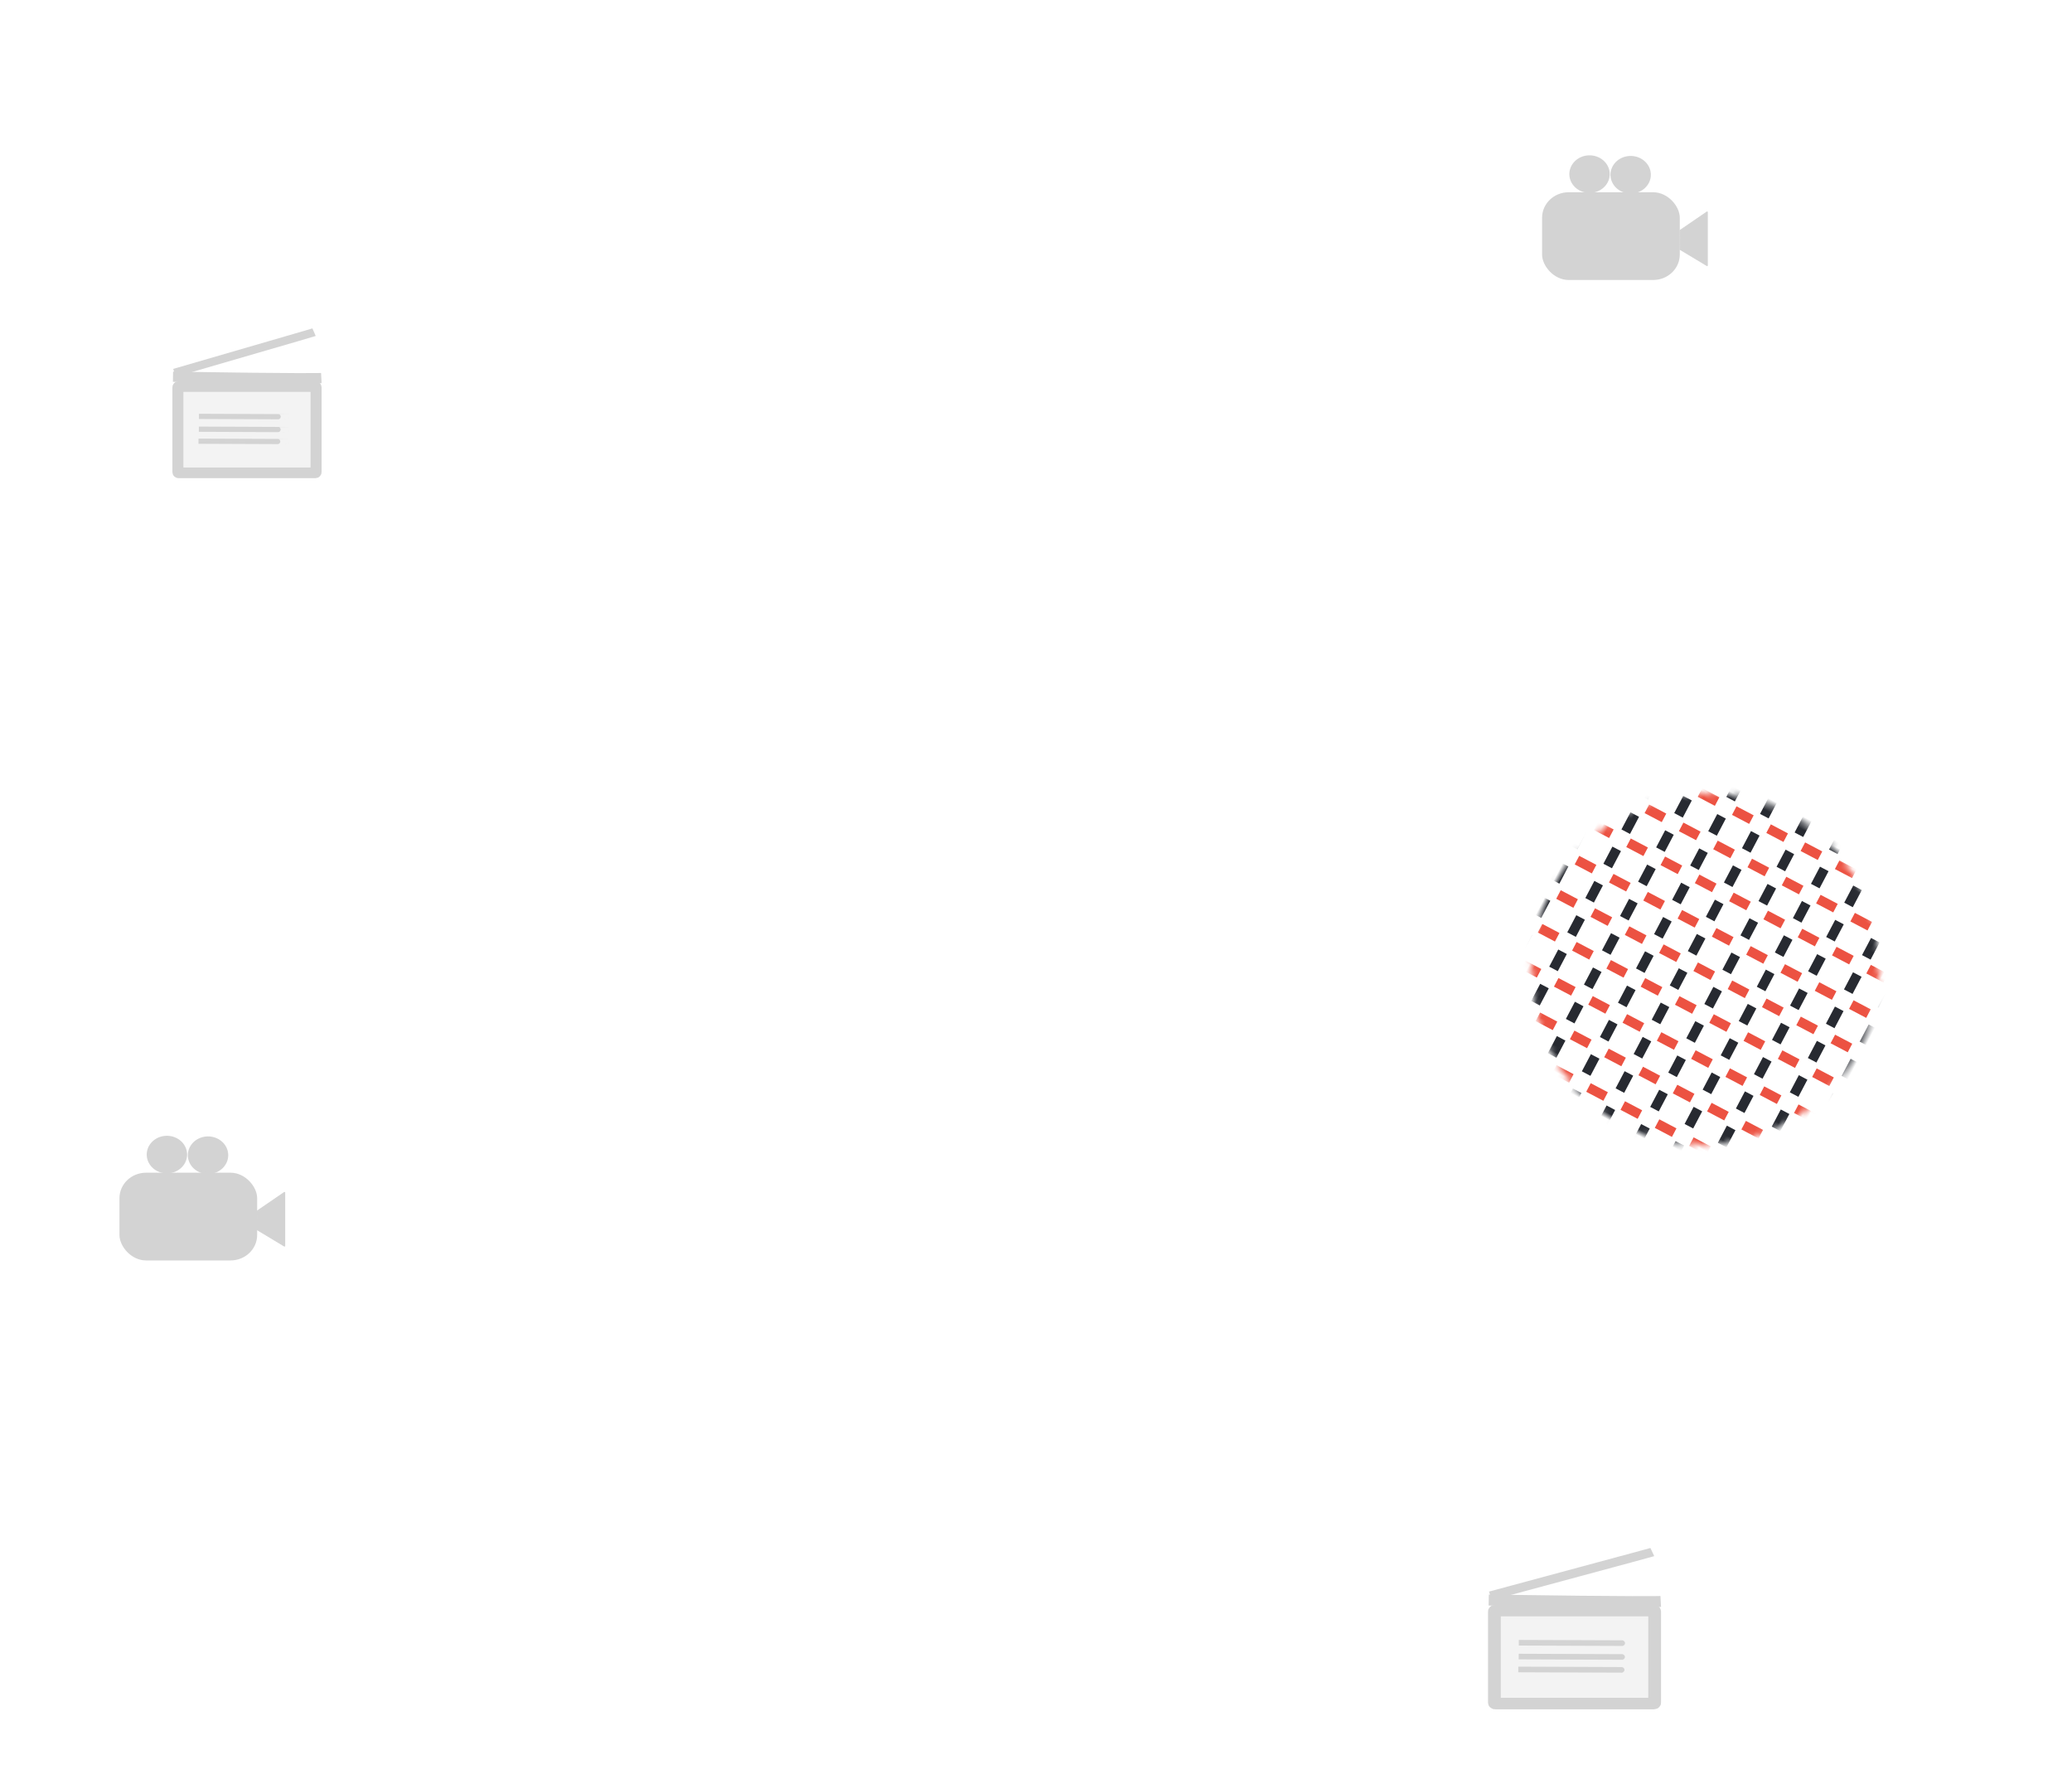 <?xml version="1.0" encoding="UTF-8" standalone="no"?>
<!-- Created with Inkscape (http://www.inkscape.org/) -->

<svg
   width="352mm"
   height="303mm"
   viewBox="0 0 352 303"
   version="1.1"
   id="svg8471"
   inkscape:version="1.2.2 (b0a8486541, 2022-12-01)"
   sodipodi:docname="main-page-bg.svg"
   xmlns:inkscape="http://www.inkscape.org/namespaces/inkscape"
   xmlns:sodipodi="http://sodipodi.sourceforge.net/DTD/sodipodi-0.dtd"
   xmlns:xlink="http://www.w3.org/1999/xlink"
   xmlns="http://www.w3.org/2000/svg"
   xmlns:svg="http://www.w3.org/2000/svg">
  <sodipodi:namedview
     id="namedview8473"
     pagecolor="#f7f7f7"
     bordercolor="#000000"
     borderopacity="0.25"
     inkscape:showpageshadow="true"
     inkscape:pageopacity="0"
     inkscape:pagecheckerboard="false"
     inkscape:deskcolor="#d1d1d1"
     inkscape:document-units="mm"
     showgrid="true"
     showborder="false"
     borderlayer="true"
     inkscape:zoom="0.64632685"
     inkscape:cx="508.25677"
     inkscape:cy="744.20551"
     inkscape:window-width="1920"
     inkscape:window-height="1007"
     inkscape:window-x="0"
     inkscape:window-y="0"
     inkscape:window-maximized="1"
     inkscape:current-layer="layer1" />
  <defs
     id="defs8468">
    <pattern
       inkscape:collect="always"
       xlink:href="#Checkerboardwhite"
       id="pattern2939"
       patternTransform="matrix(5.969,7.5944578e-8,-1.7388119e-8,6.035,142.998,-179.746)" />
    <pattern
       inkscape:collect="always"
       patternUnits="userSpaceOnUse"
       width="2"
       height="2"
       patternTransform="translate(0,0) scale(10,10)"
       id="Checkerboardwhite"
       inkscape:stockid="Checkerboard white">
      <rect
         style="fill:white;stroke:none"
         x="0"
         y="0"
         width="1"
         height="1"
         id="rect2036" />
      <rect
         style="fill:white;stroke:none"
         x="1"
         y="1"
         width="1"
         height="1"
         id="rect2038" />
    </pattern>
    <mask
       maskUnits="userSpaceOnUse"
       id="mask24985">
      <path
         style="display:inline;fill:#fffcfb;stroke:#000000;stroke-width:0.429;paint-order:fill markers stroke"
         d="M 78.096,122.327 A 23.259,23.663 0 0 1 58.211,148.974 23.259,23.663 0 0 1 32.01,128.756 23.259,23.663 0 0 1 51.871,102.091 23.259,23.663 0 0 1 78.091,122.284"
         id="path24987" />
    </mask>
    <mask
       maskUnits="userSpaceOnUse"
       id="mask43804">
      <path
         style="fill:#f3f3f3;fill-opacity:1;stroke:#d3d3d3;stroke-width:1.197;stroke-linejoin:bevel;stroke-dasharray:none;stroke-dashoffset:0;stroke-opacity:1;paint-order:fill markers stroke"
         id="path43806"
         sodipodi:type="arc"
         sodipodi:cx="235.92337"
         sodipodi:cy="43.210247"
         sodipodi:rx="11.692711"
         sodipodi:ry="14.573178"
         sodipodi:start="6.1473797"
         sodipodi:end="6.1455529"
         sodipodi:open="true"
         sodipodi:arc-type="arc"
         d="m 247.508,41.237 a 11.693,14.573 0 0 1 -9.997,16.411 11.693,14.573 0 0 1 -13.172,-12.452 11.693,14.573 0 0 1 9.985,-16.423 11.693,14.573 0 0 1 13.181,12.437" />
    </mask>
    <mask
       maskUnits="userSpaceOnUse"
       id="mask43804-8">
      <path
         style="fill:#f3f3f3;fill-opacity:1;stroke:#d3d3d3;stroke-width:1.197;stroke-linejoin:bevel;stroke-dasharray:none;stroke-dashoffset:0;stroke-opacity:1;paint-order:fill markers stroke"
         id="path43806-8"
         sodipodi:type="arc"
         sodipodi:cx="235.92337"
         sodipodi:cy="43.210247"
         sodipodi:rx="11.692711"
         sodipodi:ry="14.573178"
         sodipodi:start="6.1473797"
         sodipodi:end="6.1455529"
         sodipodi:open="true"
         sodipodi:arc-type="arc"
         d="m 247.508,41.237 a 11.693,14.573 0 0 1 -9.997,16.411 11.693,14.573 0 0 1 -13.172,-12.452 11.693,14.573 0 0 1 9.985,-16.423 11.693,14.573 0 0 1 13.181,12.437" />
    </mask>
    <mask
       maskUnits="userSpaceOnUse"
       id="mask3819">
      <path
         style="fill:#ffffff;stroke:#ec5242;stroke-width:0;stroke-dasharray:none;stroke-dashoffset:0;stroke-opacity:1"
         id="path3821"
         sodipodi:type="arc"
         sodipodi:cx="221.10599"
         sodipodi:cy="43.874062"
         sodipodi:rx="29.371313"
         sodipodi:ry="29.964098"
         sodipodi:start="6.1362509"
         sodipodi:end="6.1298623"
         sodipodi:open="true"
         sodipodi:arc-type="arc"
         d="M 250.161,39.487 A 29.371,29.964 0 0 1 225.453,73.508 29.371,29.964 0 0 1 192.065,48.356 29.371,29.964 0 0 1 216.667,14.254 29.371,29.964 0 0 1 250.133,39.298" />
    </mask>
  </defs>
  <g
     inkscape:label="Layer 1"
     inkscape:groupmode="layer"
     id="layer1"
     style="display:inline">
    <g
       id="g41847"
       transform="matrix(0.667,0,0,0.639,-33.887,172.645)">
      <rect
         style="fill:#d3d3d3;fill-opacity:1;stroke:#d3d3d3;stroke-width:0.539;stroke-linejoin:bevel;stroke-dasharray:none;stroke-dashoffset:0;stroke-opacity:1;paint-order:fill markers stroke"
         id="rect40151"
         width="34.534"
         height="22.784"
         x="81.5"
         y="41.79"
         ry="6.504" />
      <path
         style="fill:#d3d3d3;fill-opacity:1;stroke:#d3d3d3;stroke-width:0.539;stroke-linejoin:bevel;stroke-dasharray:none;stroke-dashoffset:0;stroke-opacity:1;paint-order:fill markers stroke"
         id="path40205"
         sodipodi:type="arc"
         sodipodi:cx="93.318146"
         sodipodi:cy="36.702034"
         sodipodi:rx="4.8709459"
         sodipodi:ry="4.7215228"
         sodipodi:start="6.1473797"
         sodipodi:end="6.1455529"
         sodipodi:open="true"
         sodipodi:arc-type="arc"
         d="m 98.144,36.063 a 4.871,4.722 0 0 1 -4.164,5.317 4.871,4.722 0 0 1 -5.487,-4.034 4.871,4.722 0 0 1 4.159,-5.321 4.871,4.722 0 0 1 5.491,4.029" />
      <path
         style="display:inline;fill:#d3d3d3;fill-opacity:1;stroke:#d3d3d3;stroke-width:0.539;stroke-linejoin:bevel;stroke-dasharray:none;stroke-dashoffset:0;stroke-opacity:1;paint-order:fill markers stroke"
         id="path40205-7"
         sodipodi:type="arc"
         sodipodi:cx="103.79359"
         sodipodi:cy="36.868"
         sodipodi:rx="4.8709459"
         sodipodi:ry="4.7215228"
         sodipodi:start="6.1473797"
         sodipodi:end="6.1455529"
         sodipodi:open="true"
         sodipodi:arc-type="arc"
         d="m 108.62,36.229 a 4.871,4.722 0 0 1 -4.164,5.317 4.871,4.722 0 0 1 -5.487,-4.034 4.871,4.722 0 0 1 4.159,-5.321 4.871,4.722 0 0 1 5.491,4.029" />
      <path
         id="rect40239"
         style="fill:#d3d3d3;stroke:#d3d3d3;stroke-width:0.278;stroke-linejoin:bevel;paint-order:fill markers stroke"
         d="m 116.392,51.667 6.916,-4.937 v 14.322 l -6.928,-4.347 z"
         sodipodi:nodetypes="ccccc" />
    </g>
    <g
       id="g43172"
       transform="matrix(0.72,0,0,0.7,-22.795,6.163)">
      <rect
         style="fill:#f3f3f3;fill-opacity:1;stroke:#d3d3d3;stroke-width:2.597;stroke-linejoin:bevel;stroke-dasharray:none;stroke-dashoffset:0;stroke-opacity:1;paint-order:fill markers stroke"
         id="rect42575"
         width="32.599"
         height="20.929"
         x="73.639"
         y="84.99"
         ry="0.151" />
      <path
         style="fill:#f3f3f3;fill-opacity:1;stroke:#d3d3d3;stroke-width:1.992;stroke-linejoin:bevel;stroke-dasharray:none;stroke-dashoffset:0;stroke-opacity:1;paint-order:fill markers stroke"
         d="M 72.818,81.658 C 105.405,71.947 105.764,71.795 105.764,71.795"
         id="path43017" />
      <path
         style="display:inline;fill:#f3f3f3;fill-opacity:1;stroke:#d3d3d3;stroke-width:2.471;stroke-linejoin:bevel;stroke-dasharray:none;stroke-dashoffset:0;stroke-opacity:1;paint-order:fill markers stroke"
         d="m 72.479,82.609 c 31.134,0.506 35,0.317 35,0.317"
         id="path43017-6"
         sodipodi:nodetypes="cc" />
      <path
         style="fill:#f3f3f3;fill-opacity:1;stroke:#d3d3d3;stroke-width:1.266;stroke-linejoin:bevel;stroke-dasharray:none;stroke-dashoffset:0;stroke-opacity:1;paint-order:fill markers stroke"
         d="m 78.601,92.222 c 21.373,0.091 21.295,0.091 21.295,0.091"
         id="path43059" />
      <path
         style="display:inline;fill:#f3f3f3;fill-opacity:1;stroke:#d3d3d3;stroke-width:1.266;stroke-linejoin:bevel;stroke-dasharray:none;stroke-dashoffset:0;stroke-opacity:1;paint-order:fill markers stroke"
         d="m 78.582,95.335 c 21.373,0.091 21.295,0.091 21.295,0.091"
         id="path43059-7" />
      <path
         style="display:inline;fill:#f3f3f3;fill-opacity:1;stroke:#d3d3d3;stroke-width:1.266;stroke-linejoin:bevel;stroke-dasharray:none;stroke-dashoffset:0;stroke-opacity:1;paint-order:fill markers stroke"
         d="m 78.494,98.241 c 21.373,0.091 21.295,0.091 21.295,0.091"
         id="path43059-3" />
    </g>
    <g
       id="g43172-6"
       style="display:inline"
       transform="matrix(0.835,0,0,0.754,318.101,199.808)">
      <g
         id="g1464"
         transform="translate(-150.552,12.82)">
        <rect
           style="fill:#f3f3f3;fill-opacity:1;stroke:#d3d3d3;stroke-width:2.597;stroke-linejoin:bevel;stroke-dasharray:none;stroke-dashoffset:0;stroke-opacity:1;paint-order:fill markers stroke"
           id="rect42575-5"
           width="32.599"
           height="20.929"
           x="73.639"
           y="84.99"
           ry="0.151" />
        <path
           style="fill:#f3f3f3;fill-opacity:1;stroke:#d3d3d3;stroke-width:1.992;stroke-linejoin:bevel;stroke-dasharray:none;stroke-dashoffset:0;stroke-opacity:1;paint-order:fill markers stroke"
           d="M 72.818,81.658 C 105.405,71.947 105.764,71.795 105.764,71.795"
           id="path43017-63" />
        <path
           style="display:inline;fill:#f3f3f3;fill-opacity:1;stroke:#d3d3d3;stroke-width:2.471;stroke-linejoin:bevel;stroke-dasharray:none;stroke-dashoffset:0;stroke-opacity:1;paint-order:fill markers stroke"
           d="m 72.479,82.609 c 31.134,0.506 35,0.317 35,0.317"
           id="path43017-6-9"
           sodipodi:nodetypes="cc" />
        <path
           style="fill:#f3f3f3;fill-opacity:1;stroke:#d3d3d3;stroke-width:1.266;stroke-linejoin:bevel;stroke-dasharray:none;stroke-dashoffset:0;stroke-opacity:1;paint-order:fill markers stroke"
           d="m 78.601,92.222 c 21.373,0.091 21.295,0.091 21.295,0.091"
           id="path43059-4" />
        <path
           style="display:inline;fill:#f3f3f3;fill-opacity:1;stroke:#d3d3d3;stroke-width:1.266;stroke-linejoin:bevel;stroke-dasharray:none;stroke-dashoffset:0;stroke-opacity:1;paint-order:fill markers stroke"
           d="m 78.582,95.335 c 21.373,0.091 21.295,0.091 21.295,0.091"
           id="path43059-7-8" />
        <path
           style="display:inline;fill:#f3f3f3;fill-opacity:1;stroke:#d3d3d3;stroke-width:1.266;stroke-linejoin:bevel;stroke-dasharray:none;stroke-dashoffset:0;stroke-opacity:1;paint-order:fill markers stroke"
           d="m 78.494,98.241 c 21.373,0.091 21.295,0.091 21.295,0.091"
           id="path43059-3-1" />
      </g>
    </g>
    <g
       id="g41847-2"
       transform="matrix(0.667,0,0,0.639,207.795,6.12)"
       style="display:inline">
      <rect
         style="fill:#d3d3d3;fill-opacity:1;stroke:#d3d3d3;stroke-width:0.539;stroke-linejoin:bevel;stroke-dasharray:none;stroke-dashoffset:0;stroke-opacity:1;paint-order:fill markers stroke"
         id="rect40151-9"
         width="34.534"
         height="22.784"
         x="81.5"
         y="41.79"
         ry="6.504" />
      <path
         style="fill:#d3d3d3;fill-opacity:1;stroke:#d3d3d3;stroke-width:0.539;stroke-linejoin:bevel;stroke-dasharray:none;stroke-dashoffset:0;stroke-opacity:1;paint-order:fill markers stroke"
         id="path40205-3"
         sodipodi:type="arc"
         sodipodi:cx="93.318146"
         sodipodi:cy="36.702034"
         sodipodi:rx="4.8709459"
         sodipodi:ry="4.7215228"
         sodipodi:start="6.1473797"
         sodipodi:end="6.1455529"
         sodipodi:open="true"
         sodipodi:arc-type="arc"
         d="m 98.144,36.063 a 4.871,4.722 0 0 1 -4.164,5.317 4.871,4.722 0 0 1 -5.487,-4.034 4.871,4.722 0 0 1 4.159,-5.321 4.871,4.722 0 0 1 5.491,4.029" />
      <path
         style="display:inline;fill:#d3d3d3;fill-opacity:1;stroke:#d3d3d3;stroke-width:0.539;stroke-linejoin:bevel;stroke-dasharray:none;stroke-dashoffset:0;stroke-opacity:1;paint-order:fill markers stroke"
         id="path40205-7-9"
         sodipodi:type="arc"
         sodipodi:cx="103.79359"
         sodipodi:cy="36.868"
         sodipodi:rx="4.8709459"
         sodipodi:ry="4.7215228"
         sodipodi:start="6.1473797"
         sodipodi:end="6.1455529"
         sodipodi:open="true"
         sodipodi:arc-type="arc"
         d="m 108.62,36.229 a 4.871,4.722 0 0 1 -4.164,5.317 4.871,4.722 0 0 1 -5.487,-4.034 4.871,4.722 0 0 1 4.159,-5.321 4.871,4.722 0 0 1 5.491,4.029" />
      <path
         id="rect40239-0"
         style="fill:#d3d3d3;stroke:#d3d3d3;stroke-width:0.278;stroke-linejoin:bevel;paint-order:fill markers stroke"
         d="m 116.392,51.667 6.916,-4.937 v 14.322 l -6.928,-4.347 z"
         sodipodi:nodetypes="ccccc" />
    </g>
    <rect
       style="fill:url(#pattern2939);fill-opacity:1;stroke:#d3d3d3;stroke-width:0;stroke-dasharray:none;stroke-opacity:1;paint-order:fill markers stroke"
       id="rect418"
       width="27.671"
       height="25.37"
       x="269.668"
       y="-153.957"
       transform="matrix(0.713,0.702,-0.777,0.63,0,0)" />
    <g
       id="g3964"
       transform="rotate(27.733,10.92,243.154)">
      <g
         id="g3939">
        <g
           id="g3915">
          <g
             id="g3813"
             mask="url(#mask3819)">
            <path
               style="fill:#ffffff;stroke:#272a31;stroke-width:1.646;stroke-dasharray:3.292;stroke-dashoffset:0"
               d="m 191.613,12.95 -0.037,72.234"
               id="path1949" />
            <path
               style="display:inline;fill:#ffffff;stroke:#272a31;stroke-width:1.646;stroke-dasharray:3.292;stroke-dashoffset:0"
               d="m 198.304,13.064 -0.037,72.234"
               id="path1949-9" />
            <path
               style="display:inline;fill:#ffffff;stroke:#272a31;stroke-width:1.646;stroke-dasharray:3.292;stroke-dashoffset:0"
               d="m 204.943,13.018 -0.037,72.234"
               id="path1949-3" />
            <path
               style="display:inline;fill:#ffffff;stroke:#272a31;stroke-width:1.646;stroke-dasharray:3.292;stroke-dashoffset:0"
               d="m 211.492,13.052 -0.037,72.234"
               id="path1949-60" />
            <path
               style="display:inline;fill:#ffffff;stroke:#272a31;stroke-width:1.646;stroke-dasharray:3.292;stroke-dashoffset:0"
               d="m 217.909,12.94 -0.037,72.234"
               id="path1949-62" />
            <path
               style="display:inline;fill:#ffffff;stroke:#272a31;stroke-width:1.646;stroke-dasharray:3.292;stroke-dashoffset:0"
               d="m 224.577,12.998 -0.037,72.234"
               id="path1949-61" />
            <path
               style="display:inline;fill:#ffffff;stroke:#272a31;stroke-width:1.646;stroke-dasharray:3.292;stroke-dashoffset:0"
               d="m 231.099,12.841 -0.037,72.234"
               id="path1949-8" />
            <path
               style="display:inline;fill:#ffffff;stroke:#272a31;stroke-width:1.646;stroke-dasharray:3.292;stroke-dashoffset:0"
               d="m 237.589,13.046 -0.037,72.234"
               id="path1949-7" />
            <path
               style="display:inline;fill:#ffffff;stroke:#272a31;stroke-width:1.646;stroke-dasharray:3.292;stroke-dashoffset:0"
               d="m 244.413,12.935 -0.037,72.234"
               id="path1949-92" />
            <path
               style="display:inline;fill:#ffffff;stroke:#272a31;stroke-width:1.646;stroke-dasharray:3.292;stroke-dashoffset:0"
               d="m 250.904,12.96 -0.037,72.234"
               id="path1949-0" />
            <path
               style="display:inline;fill:#ffffff;stroke:#ec5242;stroke-width:1.646;stroke-dasharray:3.292;stroke-dashoffset:0;stroke-opacity:1"
               d="m 255.745,17.789 -72.234,-0.037"
               id="path1949-6" />
            <path
               style="display:inline;fill:#ffffff;stroke:#ec5242;stroke-width:1.646;stroke-dasharray:3.292;stroke-dashoffset:0;stroke-opacity:1"
               d="m 255.63,24.441 -72.234,-0.037"
               id="path1949-6-7" />
            <path
               style="display:inline;fill:#ffffff;stroke:#ec5242;stroke-width:1.646;stroke-dasharray:3.292;stroke-dashoffset:0;stroke-opacity:1"
               d="m 255.553,30.994 -72.234,-0.037"
               id="path1949-6-5" />
            <path
               style="display:inline;fill:#ffffff;stroke:#ec5242;stroke-width:1.646;stroke-dasharray:3.292;stroke-dashoffset:0;stroke-opacity:1"
               d="m 255.757,37.683 -72.234,-0.037"
               id="path1949-6-3" />
            <path
               style="display:inline;fill:#ffffff;stroke:#ec5242;stroke-width:1.646;stroke-dasharray:3.292;stroke-dashoffset:0;stroke-opacity:1"
               d="m 255.697,44.313 -72.234,-0.037"
               id="path1949-6-56" />
            <path
               style="display:inline;fill:#ffffff;stroke:#ec5242;stroke-width:1.646;stroke-dasharray:3.292;stroke-dashoffset:0;stroke-opacity:1"
               d="m 255.591,50.839 -72.234,-0.037"
               id="path1949-6-2" />
            <path
               style="display:inline;fill:#ffffff;stroke:#ec5242;stroke-width:1.646;stroke-dasharray:3.292;stroke-dashoffset:0;stroke-opacity:1"
               d="m 255.711,57.691 -72.234,-0.037"
               id="path1949-6-9" />
            <path
               style="display:inline;fill:#ffffff;stroke:#ec5242;stroke-width:1.646;stroke-dasharray:3.292;stroke-dashoffset:0;stroke-opacity:1"
               d="m 255.68,64.329 -72.234,-0.037"
               id="path1949-6-1" />
            <path
               style="display:inline;fill:#ffffff;stroke:#ec5242;stroke-width:1.646;stroke-dasharray:3.292;stroke-dashoffset:0;stroke-opacity:1"
               d="m 255.706,70.943 -72.234,-0.037"
               id="path1949-6-27" />
            <path
               style="display:inline;fill:#ffffff;stroke:#ec5242;stroke-width:1.646;stroke-dasharray:3.292;stroke-dashoffset:0;stroke-opacity:1"
               d="m 255.568,77.413 -72.234,-0.037"
               id="path1949-6-0" />
          </g>
        </g>
      </g>
    </g>
  </g>
</svg>

